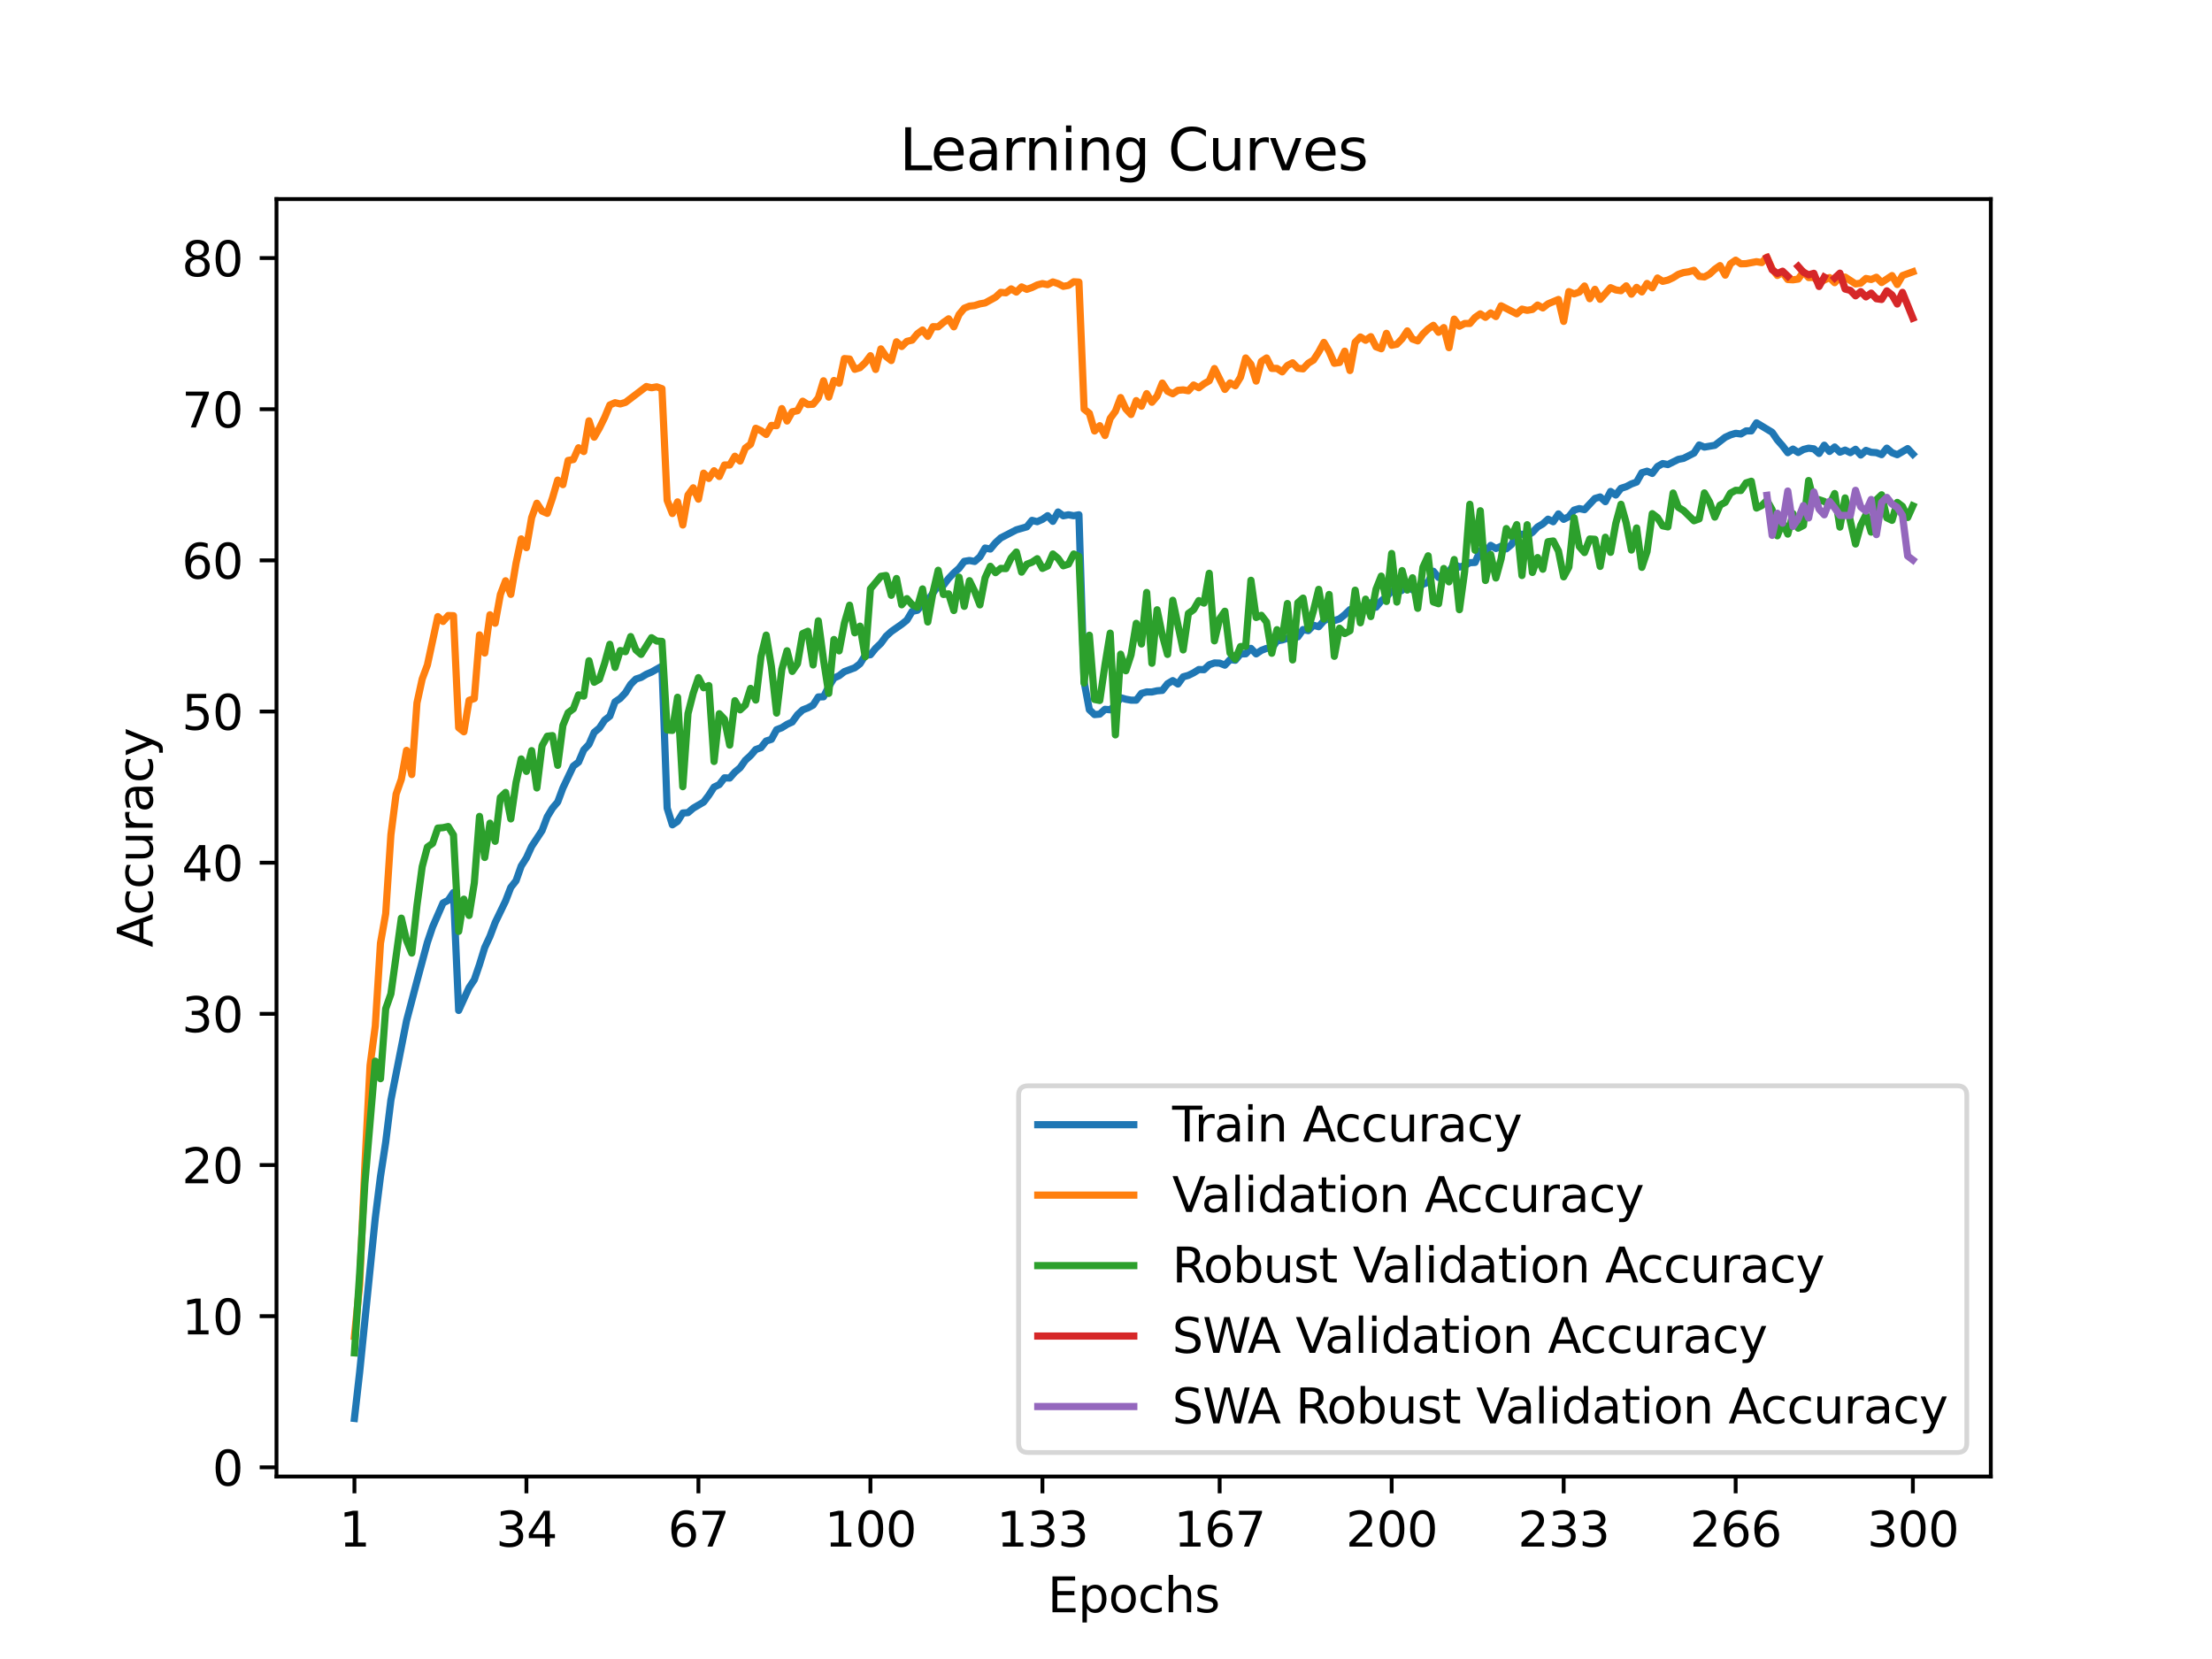 <?xml version="1.0" encoding="utf-8" standalone="no"?>
<!DOCTYPE svg PUBLIC "-//W3C//DTD SVG 1.1//EN"
  "http://www.w3.org/Graphics/SVG/1.1/DTD/svg11.dtd">
<svg xmlns:xlink="http://www.w3.org/1999/xlink" width="460.8pt" height="345.6pt" viewBox="0 0 460.8 345.6" xmlns="http://www.w3.org/2000/svg" version="1.1">
 <defs>
  <style type="text/css">*{stroke-linejoin: round; stroke-linecap: butt}</style>
 </defs>
 <g id="figure_1">
  <g id="patch_1">
   <path d="M 0 345.6 
L 460.8 345.6 
L 460.8 0 
L 0 0 
z
" style="fill: #ffffff"/>
  </g>
  <g id="axes_1">
   <g id="patch_2">
    <path d="M 57.6 307.584 
L 414.72 307.584 
L 414.72 41.472 
L 57.6 41.472 
z
" style="fill: #ffffff"/>
   </g>
   <g id="matplotlib.axis_1">
    <g id="xtick_1">
     <g id="line2d_1">
      <defs>
       <path id="m460f859ba7" d="M 0 0 
L 0 3.5 
" style="stroke: #000000; stroke-width: 0.8"/>
      </defs>
      <g>
       <use xlink:href="#m460f859ba7" x="73.833" y="307.584" style="stroke: #000000; stroke-width: 0.8"/>
      </g>
     </g>
     <g id="text_1">
      <!-- 1 -->
      <g transform="translate(70.651 322.182) scale(0.1 -0.1)">
       <defs>
        <path id="DejaVuSans-31" d="M 794 531 
L 1825 531 
L 1825 4091 
L 703 3866 
L 703 4441 
L 1819 4666 
L 2450 4666 
L 2450 531 
L 3481 531 
L 3481 0 
L 794 0 
L 794 531 
z
" transform="scale(0.016)"/>
       </defs>
       <use xlink:href="#DejaVuSans-31"/>
      </g>
     </g>
    </g>
    <g id="xtick_2">
     <g id="line2d_2">
      <g>
       <use xlink:href="#m460f859ba7" x="109.664" y="307.584" style="stroke: #000000; stroke-width: 0.8"/>
      </g>
     </g>
     <g id="text_2">
      <!-- 34 -->
      <g transform="translate(103.302 322.182) scale(0.1 -0.1)">
       <defs>
        <path id="DejaVuSans-33" d="M 2597 2516 
Q 3050 2419 3304 2112 
Q 3559 1806 3559 1356 
Q 3559 666 3084 287 
Q 2609 -91 1734 -91 
Q 1441 -91 1130 -33 
Q 819 25 488 141 
L 488 750 
Q 750 597 1062 519 
Q 1375 441 1716 441 
Q 2309 441 2620 675 
Q 2931 909 2931 1356 
Q 2931 1769 2642 2001 
Q 2353 2234 1838 2234 
L 1294 2234 
L 1294 2753 
L 1863 2753 
Q 2328 2753 2575 2939 
Q 2822 3125 2822 3475 
Q 2822 3834 2567 4026 
Q 2313 4219 1838 4219 
Q 1578 4219 1281 4162 
Q 984 4106 628 3988 
L 628 4550 
Q 988 4650 1302 4700 
Q 1616 4750 1894 4750 
Q 2613 4750 3031 4423 
Q 3450 4097 3450 3541 
Q 3450 3153 3228 2886 
Q 3006 2619 2597 2516 
z
" transform="scale(0.016)"/>
        <path id="DejaVuSans-34" d="M 2419 4116 
L 825 1625 
L 2419 1625 
L 2419 4116 
z
M 2253 4666 
L 3047 4666 
L 3047 1625 
L 3713 1625 
L 3713 1100 
L 3047 1100 
L 3047 0 
L 2419 0 
L 2419 1100 
L 313 1100 
L 313 1709 
L 2253 4666 
z
" transform="scale(0.016)"/>
       </defs>
       <use xlink:href="#DejaVuSans-33"/>
       <use xlink:href="#DejaVuSans-34" x="63.623"/>
      </g>
     </g>
    </g>
    <g id="xtick_3">
     <g id="line2d_3">
      <g>
       <use xlink:href="#m460f859ba7" x="145.496" y="307.584" style="stroke: #000000; stroke-width: 0.8"/>
      </g>
     </g>
     <g id="text_3">
      <!-- 67 -->
      <g transform="translate(139.133 322.182) scale(0.1 -0.1)">
       <defs>
        <path id="DejaVuSans-36" d="M 2113 2584 
Q 1688 2584 1439 2293 
Q 1191 2003 1191 1497 
Q 1191 994 1439 701 
Q 1688 409 2113 409 
Q 2538 409 2786 701 
Q 3034 994 3034 1497 
Q 3034 2003 2786 2293 
Q 2538 2584 2113 2584 
z
M 3366 4563 
L 3366 3988 
Q 3128 4100 2886 4159 
Q 2644 4219 2406 4219 
Q 1781 4219 1451 3797 
Q 1122 3375 1075 2522 
Q 1259 2794 1537 2939 
Q 1816 3084 2150 3084 
Q 2853 3084 3261 2657 
Q 3669 2231 3669 1497 
Q 3669 778 3244 343 
Q 2819 -91 2113 -91 
Q 1303 -91 875 529 
Q 447 1150 447 2328 
Q 447 3434 972 4092 
Q 1497 4750 2381 4750 
Q 2619 4750 2861 4703 
Q 3103 4656 3366 4563 
z
" transform="scale(0.016)"/>
        <path id="DejaVuSans-37" d="M 525 4666 
L 3525 4666 
L 3525 4397 
L 1831 0 
L 1172 0 
L 2766 4134 
L 525 4134 
L 525 4666 
z
" transform="scale(0.016)"/>
       </defs>
       <use xlink:href="#DejaVuSans-36"/>
       <use xlink:href="#DejaVuSans-37" x="63.623"/>
      </g>
     </g>
    </g>
    <g id="xtick_4">
     <g id="line2d_4">
      <g>
       <use xlink:href="#m460f859ba7" x="181.327" y="307.584" style="stroke: #000000; stroke-width: 0.8"/>
      </g>
     </g>
     <g id="text_4">
      <!-- 100 -->
      <g transform="translate(171.783 322.182) scale(0.1 -0.1)">
       <defs>
        <path id="DejaVuSans-30" d="M 2034 4250 
Q 1547 4250 1301 3770 
Q 1056 3291 1056 2328 
Q 1056 1369 1301 889 
Q 1547 409 2034 409 
Q 2525 409 2770 889 
Q 3016 1369 3016 2328 
Q 3016 3291 2770 3770 
Q 2525 4250 2034 4250 
z
M 2034 4750 
Q 2819 4750 3233 4129 
Q 3647 3509 3647 2328 
Q 3647 1150 3233 529 
Q 2819 -91 2034 -91 
Q 1250 -91 836 529 
Q 422 1150 422 2328 
Q 422 3509 836 4129 
Q 1250 4750 2034 4750 
z
" transform="scale(0.016)"/>
       </defs>
       <use xlink:href="#DejaVuSans-31"/>
       <use xlink:href="#DejaVuSans-30" x="63.623"/>
       <use xlink:href="#DejaVuSans-30" x="127.246"/>
      </g>
     </g>
    </g>
    <g id="xtick_5">
     <g id="line2d_5">
      <g>
       <use xlink:href="#m460f859ba7" x="217.158" y="307.584" style="stroke: #000000; stroke-width: 0.8"/>
      </g>
     </g>
     <g id="text_5">
      <!-- 133 -->
      <g transform="translate(207.615 322.182) scale(0.1 -0.1)">
       <use xlink:href="#DejaVuSans-31"/>
       <use xlink:href="#DejaVuSans-33" x="63.623"/>
       <use xlink:href="#DejaVuSans-33" x="127.246"/>
      </g>
     </g>
    </g>
    <g id="xtick_6">
     <g id="line2d_6">
      <g>
       <use xlink:href="#m460f859ba7" x="254.076" y="307.584" style="stroke: #000000; stroke-width: 0.8"/>
      </g>
     </g>
     <g id="text_6">
      <!-- 167 -->
      <g transform="translate(244.532 322.182) scale(0.1 -0.1)">
       <use xlink:href="#DejaVuSans-31"/>
       <use xlink:href="#DejaVuSans-36" x="63.623"/>
       <use xlink:href="#DejaVuSans-37" x="127.246"/>
      </g>
     </g>
    </g>
    <g id="xtick_7">
     <g id="line2d_7">
      <g>
       <use xlink:href="#m460f859ba7" x="289.907" y="307.584" style="stroke: #000000; stroke-width: 0.8"/>
      </g>
     </g>
     <g id="text_7">
      <!-- 200 -->
      <g transform="translate(280.363 322.182) scale(0.1 -0.1)">
       <defs>
        <path id="DejaVuSans-32" d="M 1228 531 
L 3431 531 
L 3431 0 
L 469 0 
L 469 531 
Q 828 903 1448 1529 
Q 2069 2156 2228 2338 
Q 2531 2678 2651 2914 
Q 2772 3150 2772 3378 
Q 2772 3750 2511 3984 
Q 2250 4219 1831 4219 
Q 1534 4219 1204 4116 
Q 875 4013 500 3803 
L 500 4441 
Q 881 4594 1212 4672 
Q 1544 4750 1819 4750 
Q 2544 4750 2975 4387 
Q 3406 4025 3406 3419 
Q 3406 3131 3298 2873 
Q 3191 2616 2906 2266 
Q 2828 2175 2409 1742 
Q 1991 1309 1228 531 
z
" transform="scale(0.016)"/>
       </defs>
       <use xlink:href="#DejaVuSans-32"/>
       <use xlink:href="#DejaVuSans-30" x="63.623"/>
       <use xlink:href="#DejaVuSans-30" x="127.246"/>
      </g>
     </g>
    </g>
    <g id="xtick_8">
     <g id="line2d_8">
      <g>
       <use xlink:href="#m460f859ba7" x="325.739" y="307.584" style="stroke: #000000; stroke-width: 0.8"/>
      </g>
     </g>
     <g id="text_8">
      <!-- 233 -->
      <g transform="translate(316.195 322.182) scale(0.1 -0.1)">
       <use xlink:href="#DejaVuSans-32"/>
       <use xlink:href="#DejaVuSans-33" x="63.623"/>
       <use xlink:href="#DejaVuSans-33" x="127.246"/>
      </g>
     </g>
    </g>
    <g id="xtick_9">
     <g id="line2d_9">
      <g>
       <use xlink:href="#m460f859ba7" x="361.57" y="307.584" style="stroke: #000000; stroke-width: 0.8"/>
      </g>
     </g>
     <g id="text_9">
      <!-- 266 -->
      <g transform="translate(352.026 322.182) scale(0.1 -0.1)">
       <use xlink:href="#DejaVuSans-32"/>
       <use xlink:href="#DejaVuSans-36" x="63.623"/>
       <use xlink:href="#DejaVuSans-36" x="127.246"/>
      </g>
     </g>
    </g>
    <g id="xtick_10">
     <g id="line2d_10">
      <g>
       <use xlink:href="#m460f859ba7" x="398.487" y="307.584" style="stroke: #000000; stroke-width: 0.8"/>
      </g>
     </g>
     <g id="text_10">
      <!-- 300 -->
      <g transform="translate(388.944 322.182) scale(0.1 -0.1)">
       <use xlink:href="#DejaVuSans-33"/>
       <use xlink:href="#DejaVuSans-30" x="63.623"/>
       <use xlink:href="#DejaVuSans-30" x="127.246"/>
      </g>
     </g>
    </g>
    <g id="text_11">
     <!-- Epochs -->
     <g transform="translate(218.244 335.861) scale(0.1 -0.1)">
      <defs>
       <path id="DejaVuSans-45" d="M 628 4666 
L 3578 4666 
L 3578 4134 
L 1259 4134 
L 1259 2753 
L 3481 2753 
L 3481 2222 
L 1259 2222 
L 1259 531 
L 3634 531 
L 3634 0 
L 628 0 
L 628 4666 
z
" transform="scale(0.016)"/>
       <path id="DejaVuSans-70" d="M 1159 525 
L 1159 -1331 
L 581 -1331 
L 581 3500 
L 1159 3500 
L 1159 2969 
Q 1341 3281 1617 3432 
Q 1894 3584 2278 3584 
Q 2916 3584 3314 3078 
Q 3713 2572 3713 1747 
Q 3713 922 3314 415 
Q 2916 -91 2278 -91 
Q 1894 -91 1617 61 
Q 1341 213 1159 525 
z
M 3116 1747 
Q 3116 2381 2855 2742 
Q 2594 3103 2138 3103 
Q 1681 3103 1420 2742 
Q 1159 2381 1159 1747 
Q 1159 1113 1420 752 
Q 1681 391 2138 391 
Q 2594 391 2855 752 
Q 3116 1113 3116 1747 
z
" transform="scale(0.016)"/>
       <path id="DejaVuSans-6f" d="M 1959 3097 
Q 1497 3097 1228 2736 
Q 959 2375 959 1747 
Q 959 1119 1226 758 
Q 1494 397 1959 397 
Q 2419 397 2687 759 
Q 2956 1122 2956 1747 
Q 2956 2369 2687 2733 
Q 2419 3097 1959 3097 
z
M 1959 3584 
Q 2709 3584 3137 3096 
Q 3566 2609 3566 1747 
Q 3566 888 3137 398 
Q 2709 -91 1959 -91 
Q 1206 -91 779 398 
Q 353 888 353 1747 
Q 353 2609 779 3096 
Q 1206 3584 1959 3584 
z
" transform="scale(0.016)"/>
       <path id="DejaVuSans-63" d="M 3122 3366 
L 3122 2828 
Q 2878 2963 2633 3030 
Q 2388 3097 2138 3097 
Q 1578 3097 1268 2742 
Q 959 2388 959 1747 
Q 959 1106 1268 751 
Q 1578 397 2138 397 
Q 2388 397 2633 464 
Q 2878 531 3122 666 
L 3122 134 
Q 2881 22 2623 -34 
Q 2366 -91 2075 -91 
Q 1284 -91 818 406 
Q 353 903 353 1747 
Q 353 2603 823 3093 
Q 1294 3584 2113 3584 
Q 2378 3584 2631 3529 
Q 2884 3475 3122 3366 
z
" transform="scale(0.016)"/>
       <path id="DejaVuSans-68" d="M 3513 2113 
L 3513 0 
L 2938 0 
L 2938 2094 
Q 2938 2591 2744 2837 
Q 2550 3084 2163 3084 
Q 1697 3084 1428 2787 
Q 1159 2491 1159 1978 
L 1159 0 
L 581 0 
L 581 4863 
L 1159 4863 
L 1159 2956 
Q 1366 3272 1645 3428 
Q 1925 3584 2291 3584 
Q 2894 3584 3203 3211 
Q 3513 2838 3513 2113 
z
" transform="scale(0.016)"/>
       <path id="DejaVuSans-73" d="M 2834 3397 
L 2834 2853 
Q 2591 2978 2328 3040 
Q 2066 3103 1784 3103 
Q 1356 3103 1142 2972 
Q 928 2841 928 2578 
Q 928 2378 1081 2264 
Q 1234 2150 1697 2047 
L 1894 2003 
Q 2506 1872 2764 1633 
Q 3022 1394 3022 966 
Q 3022 478 2636 193 
Q 2250 -91 1575 -91 
Q 1294 -91 989 -36 
Q 684 19 347 128 
L 347 722 
Q 666 556 975 473 
Q 1284 391 1588 391 
Q 1994 391 2212 530 
Q 2431 669 2431 922 
Q 2431 1156 2273 1281 
Q 2116 1406 1581 1522 
L 1381 1569 
Q 847 1681 609 1914 
Q 372 2147 372 2553 
Q 372 3047 722 3315 
Q 1072 3584 1716 3584 
Q 2034 3584 2315 3537 
Q 2597 3491 2834 3397 
z
" transform="scale(0.016)"/>
      </defs>
      <use xlink:href="#DejaVuSans-45"/>
      <use xlink:href="#DejaVuSans-70" x="63.184"/>
      <use xlink:href="#DejaVuSans-6f" x="126.66"/>
      <use xlink:href="#DejaVuSans-63" x="187.842"/>
      <use xlink:href="#DejaVuSans-68" x="242.822"/>
      <use xlink:href="#DejaVuSans-73" x="306.201"/>
     </g>
    </g>
   </g>
   <g id="matplotlib.axis_2">
    <g id="ytick_1">
     <g id="line2d_11">
      <defs>
       <path id="m7b189306e0" d="M 0 0 
L -3.5 0 
" style="stroke: #000000; stroke-width: 0.8"/>
      </defs>
      <g>
       <use xlink:href="#m7b189306e0" x="57.6" y="305.672" style="stroke: #000000; stroke-width: 0.8"/>
      </g>
     </g>
     <g id="text_12">
      <!-- 0 -->
      <g transform="translate(44.237 309.471) scale(0.1 -0.1)">
       <use xlink:href="#DejaVuSans-30"/>
      </g>
     </g>
    </g>
    <g id="ytick_2">
     <g id="line2d_12">
      <g>
       <use xlink:href="#m7b189306e0" x="57.6" y="274.182" style="stroke: #000000; stroke-width: 0.8"/>
      </g>
     </g>
     <g id="text_13">
      <!-- 10 -->
      <g transform="translate(37.875 277.982) scale(0.1 -0.1)">
       <use xlink:href="#DejaVuSans-31"/>
       <use xlink:href="#DejaVuSans-30" x="63.623"/>
      </g>
     </g>
    </g>
    <g id="ytick_3">
     <g id="line2d_13">
      <g>
       <use xlink:href="#m7b189306e0" x="57.6" y="242.693" style="stroke: #000000; stroke-width: 0.8"/>
      </g>
     </g>
     <g id="text_14">
      <!-- 20 -->
      <g transform="translate(37.875 246.492) scale(0.1 -0.1)">
       <use xlink:href="#DejaVuSans-32"/>
       <use xlink:href="#DejaVuSans-30" x="63.623"/>
      </g>
     </g>
    </g>
    <g id="ytick_4">
     <g id="line2d_14">
      <g>
       <use xlink:href="#m7b189306e0" x="57.6" y="211.204" style="stroke: #000000; stroke-width: 0.8"/>
      </g>
     </g>
     <g id="text_15">
      <!-- 30 -->
      <g transform="translate(37.875 215.003) scale(0.1 -0.1)">
       <use xlink:href="#DejaVuSans-33"/>
       <use xlink:href="#DejaVuSans-30" x="63.623"/>
      </g>
     </g>
    </g>
    <g id="ytick_5">
     <g id="line2d_15">
      <g>
       <use xlink:href="#m7b189306e0" x="57.6" y="179.714" style="stroke: #000000; stroke-width: 0.8"/>
      </g>
     </g>
     <g id="text_16">
      <!-- 40 -->
      <g transform="translate(37.875 183.514) scale(0.1 -0.1)">
       <use xlink:href="#DejaVuSans-34"/>
       <use xlink:href="#DejaVuSans-30" x="63.623"/>
      </g>
     </g>
    </g>
    <g id="ytick_6">
     <g id="line2d_16">
      <g>
       <use xlink:href="#m7b189306e0" x="57.6" y="148.225" style="stroke: #000000; stroke-width: 0.8"/>
      </g>
     </g>
     <g id="text_17">
      <!-- 50 -->
      <g transform="translate(37.875 152.024) scale(0.1 -0.1)">
       <defs>
        <path id="DejaVuSans-35" d="M 691 4666 
L 3169 4666 
L 3169 4134 
L 1269 4134 
L 1269 2991 
Q 1406 3038 1543 3061 
Q 1681 3084 1819 3084 
Q 2600 3084 3056 2656 
Q 3513 2228 3513 1497 
Q 3513 744 3044 326 
Q 2575 -91 1722 -91 
Q 1428 -91 1123 -41 
Q 819 9 494 109 
L 494 744 
Q 775 591 1075 516 
Q 1375 441 1709 441 
Q 2250 441 2565 725 
Q 2881 1009 2881 1497 
Q 2881 1984 2565 2268 
Q 2250 2553 1709 2553 
Q 1456 2553 1204 2497 
Q 953 2441 691 2322 
L 691 4666 
z
" transform="scale(0.016)"/>
       </defs>
       <use xlink:href="#DejaVuSans-35"/>
       <use xlink:href="#DejaVuSans-30" x="63.623"/>
      </g>
     </g>
    </g>
    <g id="ytick_7">
     <g id="line2d_17">
      <g>
       <use xlink:href="#m7b189306e0" x="57.6" y="116.736" style="stroke: #000000; stroke-width: 0.8"/>
      </g>
     </g>
     <g id="text_18">
      <!-- 60 -->
      <g transform="translate(37.875 120.535) scale(0.1 -0.1)">
       <use xlink:href="#DejaVuSans-36"/>
       <use xlink:href="#DejaVuSans-30" x="63.623"/>
      </g>
     </g>
    </g>
    <g id="ytick_8">
     <g id="line2d_18">
      <g>
       <use xlink:href="#m7b189306e0" x="57.6" y="85.246" style="stroke: #000000; stroke-width: 0.8"/>
      </g>
     </g>
     <g id="text_19">
      <!-- 70 -->
      <g transform="translate(37.875 89.045) scale(0.1 -0.1)">
       <use xlink:href="#DejaVuSans-37"/>
       <use xlink:href="#DejaVuSans-30" x="63.623"/>
      </g>
     </g>
    </g>
    <g id="ytick_9">
     <g id="line2d_19">
      <g>
       <use xlink:href="#m7b189306e0" x="57.6" y="53.757" style="stroke: #000000; stroke-width: 0.8"/>
      </g>
     </g>
     <g id="text_20">
      <!-- 80 -->
      <g transform="translate(37.875 57.556) scale(0.1 -0.1)">
       <defs>
        <path id="DejaVuSans-38" d="M 2034 2216 
Q 1584 2216 1326 1975 
Q 1069 1734 1069 1313 
Q 1069 891 1326 650 
Q 1584 409 2034 409 
Q 2484 409 2743 651 
Q 3003 894 3003 1313 
Q 3003 1734 2745 1975 
Q 2488 2216 2034 2216 
z
M 1403 2484 
Q 997 2584 770 2862 
Q 544 3141 544 3541 
Q 544 4100 942 4425 
Q 1341 4750 2034 4750 
Q 2731 4750 3128 4425 
Q 3525 4100 3525 3541 
Q 3525 3141 3298 2862 
Q 3072 2584 2669 2484 
Q 3125 2378 3379 2068 
Q 3634 1759 3634 1313 
Q 3634 634 3220 271 
Q 2806 -91 2034 -91 
Q 1263 -91 848 271 
Q 434 634 434 1313 
Q 434 1759 690 2068 
Q 947 2378 1403 2484 
z
M 1172 3481 
Q 1172 3119 1398 2916 
Q 1625 2713 2034 2713 
Q 2441 2713 2670 2916 
Q 2900 3119 2900 3481 
Q 2900 3844 2670 4047 
Q 2441 4250 2034 4250 
Q 1625 4250 1398 4047 
Q 1172 3844 1172 3481 
z
" transform="scale(0.016)"/>
       </defs>
       <use xlink:href="#DejaVuSans-38"/>
       <use xlink:href="#DejaVuSans-30" x="63.623"/>
      </g>
     </g>
    </g>
    <g id="text_21">
     <!-- Accuracy -->
     <g transform="translate(31.795 197.356) rotate(-90) scale(0.1 -0.1)">
      <defs>
       <path id="DejaVuSans-41" d="M 2188 4044 
L 1331 1722 
L 3047 1722 
L 2188 4044 
z
M 1831 4666 
L 2547 4666 
L 4325 0 
L 3669 0 
L 3244 1197 
L 1141 1197 
L 716 0 
L 50 0 
L 1831 4666 
z
" transform="scale(0.016)"/>
       <path id="DejaVuSans-75" d="M 544 1381 
L 544 3500 
L 1119 3500 
L 1119 1403 
Q 1119 906 1312 657 
Q 1506 409 1894 409 
Q 2359 409 2629 706 
Q 2900 1003 2900 1516 
L 2900 3500 
L 3475 3500 
L 3475 0 
L 2900 0 
L 2900 538 
Q 2691 219 2414 64 
Q 2138 -91 1772 -91 
Q 1169 -91 856 284 
Q 544 659 544 1381 
z
M 1991 3584 
L 1991 3584 
z
" transform="scale(0.016)"/>
       <path id="DejaVuSans-72" d="M 2631 2963 
Q 2534 3019 2420 3045 
Q 2306 3072 2169 3072 
Q 1681 3072 1420 2755 
Q 1159 2438 1159 1844 
L 1159 0 
L 581 0 
L 581 3500 
L 1159 3500 
L 1159 2956 
Q 1341 3275 1631 3429 
Q 1922 3584 2338 3584 
Q 2397 3584 2469 3576 
Q 2541 3569 2628 3553 
L 2631 2963 
z
" transform="scale(0.016)"/>
       <path id="DejaVuSans-61" d="M 2194 1759 
Q 1497 1759 1228 1600 
Q 959 1441 959 1056 
Q 959 750 1161 570 
Q 1363 391 1709 391 
Q 2188 391 2477 730 
Q 2766 1069 2766 1631 
L 2766 1759 
L 2194 1759 
z
M 3341 1997 
L 3341 0 
L 2766 0 
L 2766 531 
Q 2569 213 2275 61 
Q 1981 -91 1556 -91 
Q 1019 -91 701 211 
Q 384 513 384 1019 
Q 384 1609 779 1909 
Q 1175 2209 1959 2209 
L 2766 2209 
L 2766 2266 
Q 2766 2663 2505 2880 
Q 2244 3097 1772 3097 
Q 1472 3097 1187 3025 
Q 903 2953 641 2809 
L 641 3341 
Q 956 3463 1253 3523 
Q 1550 3584 1831 3584 
Q 2591 3584 2966 3190 
Q 3341 2797 3341 1997 
z
" transform="scale(0.016)"/>
       <path id="DejaVuSans-79" d="M 2059 -325 
Q 1816 -950 1584 -1140 
Q 1353 -1331 966 -1331 
L 506 -1331 
L 506 -850 
L 844 -850 
Q 1081 -850 1212 -737 
Q 1344 -625 1503 -206 
L 1606 56 
L 191 3500 
L 800 3500 
L 1894 763 
L 2988 3500 
L 3597 3500 
L 2059 -325 
z
" transform="scale(0.016)"/>
      </defs>
      <use xlink:href="#DejaVuSans-41"/>
      <use xlink:href="#DejaVuSans-63" x="66.658"/>
      <use xlink:href="#DejaVuSans-63" x="121.639"/>
      <use xlink:href="#DejaVuSans-75" x="176.619"/>
      <use xlink:href="#DejaVuSans-72" x="239.998"/>
      <use xlink:href="#DejaVuSans-61" x="281.111"/>
      <use xlink:href="#DejaVuSans-63" x="342.391"/>
      <use xlink:href="#DejaVuSans-79" x="397.371"/>
     </g>
    </g>
   </g>
   <g id="line2d_20">
    <path d="M 73.833 295.488 
L 74.919 285.884 
L 78.176 253.746 
L 79.262 245.067 
L 80.348 237.944 
L 81.433 229.165 
L 84.691 212.633 
L 86.862 204.37 
L 89.034 196.309 
L 90.12 193.085 
L 92.291 188.109 
L 93.377 187.543 
L 94.463 185.93 
L 95.549 210.492 
L 97.72 205.731 
L 98.806 204.1 
L 99.892 200.919 
L 100.978 197.392 
L 102.064 195.062 
L 103.149 192.19 
L 105.321 187.687 
L 106.407 184.86 
L 107.493 183.487 
L 108.578 180.413 
L 109.664 178.707 
L 110.75 176.32 
L 112.922 173.02 
L 114.007 170.135 
L 115.093 168.347 
L 116.179 167.074 
L 117.265 164.152 
L 119.436 159.586 
L 120.522 158.768 
L 121.608 156.217 
L 122.694 155.064 
L 123.78 152.564 
L 124.865 151.664 
L 125.951 150.032 
L 127.037 149.182 
L 128.123 146.21 
L 129.209 145.479 
L 130.294 144.314 
L 131.38 142.557 
L 132.466 141.461 
L 133.552 141.121 
L 134.638 140.466 
L 135.723 140.006 
L 137.895 138.784 
L 138.981 168.347 
L 140.067 171.823 
L 141.152 171.105 
L 142.238 169.361 
L 143.324 169.285 
L 144.41 168.359 
L 146.581 167.087 
L 147.667 165.645 
L 148.753 163.97 
L 149.839 163.441 
L 150.925 162.036 
L 152.01 162.08 
L 153.096 160.84 
L 154.182 159.926 
L 155.268 158.383 
L 156.354 157.395 
L 157.439 156.141 
L 158.525 155.751 
L 159.611 154.365 
L 160.697 154.019 
L 161.783 152.016 
L 162.868 151.594 
L 163.954 150.902 
L 165.04 150.404 
L 166.126 148.899 
L 167.212 147.885 
L 168.297 147.469 
L 169.383 146.884 
L 170.469 145.183 
L 171.555 145.158 
L 172.641 143.048 
L 173.726 141.266 
L 174.812 140.756 
L 175.898 139.912 
L 178.07 139.106 
L 179.155 138.274 
L 180.241 136.524 
L 181.327 136.391 
L 182.413 135.056 
L 183.499 134.023 
L 184.584 132.55 
L 185.67 131.561 
L 187.842 130.049 
L 188.928 129.18 
L 190.013 127.36 
L 191.099 127.133 
L 192.185 125.88 
L 193.271 125.105 
L 195.442 121.975 
L 196.528 121.931 
L 197.614 120.502 
L 198.7 119.356 
L 199.786 118.392 
L 200.871 116.943 
L 201.957 116.761 
L 203.043 116.962 
L 204.129 116.011 
L 205.215 114.166 
L 206.3 114.374 
L 207.386 113.064 
L 208.472 112.063 
L 211.729 110.375 
L 213.901 109.751 
L 214.987 108.404 
L 216.073 108.674 
L 217.158 108.189 
L 218.244 107.427 
L 219.33 108.605 
L 220.416 106.659 
L 221.502 107.446 
L 222.587 107.238 
L 223.673 107.434 
L 224.759 107.238 
L 225.845 142.047 
L 226.931 147.847 
L 228.016 148.861 
L 229.102 148.76 
L 230.188 147.765 
L 231.274 147.86 
L 232.36 146.921 
L 233.445 145.341 
L 234.531 145.662 
L 235.617 145.857 
L 236.703 145.857 
L 237.789 144.446 
L 238.875 144.144 
L 239.96 144.15 
L 241.046 143.905 
L 242.132 143.823 
L 243.218 142.431 
L 244.304 141.789 
L 245.389 142.494 
L 246.475 140.995 
L 247.561 140.693 
L 248.647 140.157 
L 249.733 139.477 
L 250.818 139.509 
L 251.904 138.488 
L 252.99 138.104 
L 254.076 138.142 
L 255.162 138.564 
L 256.247 137.405 
L 257.333 137.544 
L 258.419 136.228 
L 259.505 136.202 
L 260.591 135.069 
L 261.676 136.215 
L 262.762 135.484 
L 263.848 135.069 
L 264.934 135.075 
L 266.02 133.513 
L 267.105 133.318 
L 268.191 132.972 
L 269.277 132.455 
L 270.363 132.669 
L 271.449 131.145 
L 272.534 131.372 
L 273.62 130.251 
L 274.706 130.553 
L 275.792 129.319 
L 276.878 128.746 
L 277.963 129.281 
L 279.049 128.928 
L 280.135 128.053 
L 281.221 126.995 
L 282.307 127.7 
L 283.392 126.793 
L 284.478 126.749 
L 285.564 125.565 
L 286.65 126.491 
L 287.736 125.181 
L 288.821 124.293 
L 289.907 123.159 
L 290.993 123.392 
L 292.079 122.971 
L 293.165 121.957 
L 294.25 122.876 
L 295.336 122.549 
L 296.422 121.705 
L 297.508 121.302 
L 298.594 119.003 
L 299.679 120.294 
L 300.765 120.067 
L 301.851 119.091 
L 302.937 117.523 
L 304.023 118.127 
L 305.108 117.831 
L 306.194 117.214 
L 307.28 117.17 
L 308.366 114.72 
L 309.452 115.023 
L 310.537 113.612 
L 311.623 114.261 
L 312.709 113.795 
L 313.795 114.33 
L 314.881 113.429 
L 315.966 111.395 
L 317.052 111.282 
L 318.138 111.597 
L 319.224 110.904 
L 320.31 109.77 
L 321.395 109.134 
L 322.481 108.158 
L 323.567 108.687 
L 324.653 107.056 
L 325.739 108.183 
L 326.824 107.623 
L 327.91 106.262 
L 328.996 105.947 
L 330.082 106.174 
L 332.253 103.838 
L 333.339 103.523 
L 334.425 104.505 
L 335.511 102.383 
L 336.597 103.12 
L 337.682 101.728 
L 338.768 101.381 
L 339.854 100.815 
L 340.94 100.418 
L 342.026 98.484 
L 343.111 98.157 
L 344.197 98.623 
L 345.283 97.181 
L 346.369 96.57 
L 347.455 96.778 
L 349.626 95.694 
L 350.712 95.487 
L 352.884 94.384 
L 353.969 92.697 
L 355.055 93.138 
L 357.227 92.766 
L 359.398 91.091 
L 360.484 90.593 
L 361.57 90.266 
L 362.656 90.404 
L 363.742 89.768 
L 364.827 89.768 
L 365.913 88.087 
L 369.171 90.058 
L 370.256 91.645 
L 371.342 92.879 
L 372.428 94.296 
L 373.514 93.553 
L 374.6 94.259 
L 375.685 93.635 
L 376.771 93.364 
L 377.857 93.503 
L 378.943 94.46 
L 380.029 92.747 
L 381.114 94.044 
L 382.2 93.119 
L 383.286 94.196 
L 384.372 93.767 
L 385.458 94.296 
L 386.543 93.597 
L 387.629 94.788 
L 388.715 93.824 
L 389.801 94.221 
L 390.887 94.296 
L 391.972 94.712 
L 393.058 93.358 
L 394.144 94.303 
L 395.23 94.725 
L 397.401 93.452 
L 398.487 94.605 
L 398.487 94.605 
" clip-path="url(#p66a66be450)" style="fill: none; stroke: #1f77b4; stroke-width: 1.5; stroke-linecap: square"/>
   </g>
   <g id="line2d_21">
    <path d="M 73.833 278.402 
L 74.919 267.696 
L 76.004 242.913 
L 77.09 221.941 
L 78.176 213.754 
L 79.262 196.467 
L 80.348 190.326 
L 81.433 173.889 
L 82.519 165.418 
L 83.605 162.332 
L 84.691 156.318 
L 85.777 161.356 
L 86.862 146.43 
L 87.948 141.455 
L 89.034 138.526 
L 91.206 128.45 
L 92.291 129.457 
L 93.377 128.229 
L 94.463 128.261 
L 95.549 151.594 
L 96.635 152.445 
L 97.72 145.895 
L 98.806 145.517 
L 99.892 132.26 
L 100.978 136.039 
L 102.064 128.072 
L 103.149 129.835 
L 104.235 123.852 
L 105.321 120.987 
L 106.407 123.821 
L 107.493 117.365 
L 108.578 112.264 
L 109.664 114.091 
L 110.75 107.824 
L 111.836 104.833 
L 112.922 106.47 
L 114.007 106.942 
L 115.093 103.731 
L 116.179 100.015 
L 117.265 100.959 
L 118.351 95.921 
L 119.436 95.732 
L 120.522 93.276 
L 121.608 94.063 
L 122.694 87.671 
L 123.78 91.072 
L 124.865 89.182 
L 125.951 86.978 
L 127.037 84.365 
L 128.123 83.892 
L 129.209 84.144 
L 130.294 83.829 
L 134.638 80.523 
L 135.723 80.775 
L 136.809 80.586 
L 137.895 80.964 
L 138.981 104.234 
L 140.067 106.974 
L 141.152 104.549 
L 142.238 109.367 
L 143.324 103.132 
L 144.41 101.621 
L 145.496 103.982 
L 146.581 98.566 
L 147.667 99.668 
L 148.753 98.062 
L 149.839 99.259 
L 150.925 96.866 
L 152.01 96.866 
L 153.096 95.039 
L 154.182 96.047 
L 155.268 93.339 
L 156.354 92.552 
L 157.439 89.214 
L 158.525 89.718 
L 159.611 90.505 
L 160.697 88.616 
L 161.783 88.679 
L 162.868 85.12 
L 163.954 87.702 
L 165.04 85.782 
L 166.126 85.561 
L 167.212 83.577 
L 168.297 84.27 
L 169.383 84.207 
L 170.469 82.885 
L 171.555 79.326 
L 172.641 82.727 
L 173.726 79.263 
L 174.812 79.83 
L 175.898 74.697 
L 176.984 74.792 
L 178.07 76.933 
L 179.155 76.587 
L 180.241 75.548 
L 181.327 74.099 
L 182.413 76.965 
L 183.499 72.682 
L 184.584 74.256 
L 185.67 75.107 
L 186.756 71.202 
L 187.842 72.178 
L 188.928 71.108 
L 190.013 70.856 
L 191.099 69.533 
L 192.185 68.746 
L 193.271 70.068 
L 194.357 68.053 
L 195.442 68.085 
L 196.528 67.171 
L 197.614 66.416 
L 198.7 68.085 
L 199.786 65.534 
L 200.871 64.211 
L 201.957 63.771 
L 203.043 63.645 
L 204.129 63.298 
L 205.215 63.109 
L 207.386 61.913 
L 208.472 60.905 
L 209.558 60.999 
L 210.644 60.181 
L 211.729 60.842 
L 212.815 59.771 
L 213.901 60.275 
L 214.987 59.897 
L 216.073 59.362 
L 217.158 59.079 
L 218.244 59.299 
L 219.33 58.732 
L 220.416 59.079 
L 221.502 59.645 
L 222.587 59.457 
L 223.673 58.701 
L 224.759 58.764 
L 225.845 85.246 
L 226.931 86.096 
L 228.016 89.781 
L 229.102 88.679 
L 230.188 90.725 
L 231.274 87.167 
L 232.36 85.687 
L 233.445 82.822 
L 234.531 85.183 
L 235.617 86.348 
L 236.703 83.451 
L 237.789 84.616 
L 238.875 82.003 
L 239.96 83.798 
L 241.046 82.507 
L 242.132 79.799 
L 243.218 81.499 
L 244.304 82.034 
L 245.389 81.31 
L 246.475 81.216 
L 247.561 81.405 
L 248.647 80.208 
L 249.733 80.775 
L 250.818 79.956 
L 251.904 79.326 
L 252.99 76.776 
L 255.162 81.121 
L 256.247 79.767 
L 257.333 80.365 
L 258.419 78.571 
L 259.505 74.571 
L 260.591 75.894 
L 261.676 79.389 
L 262.762 75.296 
L 263.848 74.571 
L 264.934 76.744 
L 266.02 76.744 
L 267.105 77.468 
L 268.191 76.146 
L 269.277 75.579 
L 270.363 76.713 
L 271.449 76.839 
L 272.534 75.674 
L 273.62 75.012 
L 274.706 73.343 
L 275.792 71.328 
L 276.878 73.186 
L 277.963 75.674 
L 279.049 75.516 
L 280.135 73.154 
L 281.221 77.185 
L 282.307 71.296 
L 283.392 70.194 
L 284.478 70.887 
L 285.564 70.131 
L 286.65 72.241 
L 287.736 72.651 
L 288.821 69.439 
L 289.907 71.926 
L 290.993 71.706 
L 292.079 70.572 
L 293.165 68.935 
L 294.25 70.635 
L 295.336 71.013 
L 296.422 69.565 
L 297.508 68.525 
L 298.594 67.77 
L 299.679 69.218 
L 300.765 68.242 
L 301.851 72.43 
L 302.937 66.479 
L 304.023 67.959 
L 305.108 67.392 
L 306.194 67.392 
L 307.28 66.132 
L 308.366 65.377 
L 309.452 66.101 
L 310.537 65.188 
L 311.623 65.943 
L 312.709 63.708 
L 315.966 65.377 
L 317.052 64.4 
L 318.138 64.652 
L 319.224 64.463 
L 320.31 63.55 
L 321.395 64.148 
L 322.481 63.298 
L 324.653 62.385 
L 325.739 66.951 
L 326.824 60.748 
L 327.91 61.22 
L 328.996 60.842 
L 330.082 59.582 
L 331.168 62.228 
L 332.253 60.275 
L 333.339 62.354 
L 335.511 59.929 
L 336.597 60.401 
L 337.682 60.559 
L 338.768 59.551 
L 339.854 61.283 
L 340.94 59.866 
L 342.026 60.811 
L 343.111 59.047 
L 344.197 59.96 
L 345.283 57.914 
L 346.369 58.606 
L 347.455 58.354 
L 348.54 57.851 
L 349.626 57.158 
L 350.712 56.78 
L 351.798 56.622 
L 352.884 56.308 
L 353.969 57.567 
L 355.055 57.693 
L 356.141 57.095 
L 357.227 56.087 
L 358.313 55.331 
L 359.398 57.315 
L 360.484 54.954 
L 361.57 54.198 
L 362.656 54.954 
L 363.742 54.922 
L 365.913 54.513 
L 366.999 54.702 
L 368.085 53.568 
L 369.171 56.024 
L 370.256 57.378 
L 371.342 56.78 
L 372.428 58.228 
L 373.514 58.291 
L 374.6 58.134 
L 375.685 56.622 
L 376.771 57.819 
L 377.857 57.788 
L 378.943 58.858 
L 381.114 57.819 
L 382.2 58.89 
L 383.286 57.756 
L 384.372 57.725 
L 386.543 59.142 
L 387.629 58.984 
L 388.715 58.008 
L 389.801 58.228 
L 390.887 57.756 
L 391.972 58.858 
L 394.144 57.41 
L 395.23 59.268 
L 396.316 57.41 
L 398.487 56.622 
L 398.487 56.622 
" clip-path="url(#p66a66be450)" style="fill: none; stroke: #ff7f0e; stroke-width: 1.5; stroke-linecap: square"/>
   </g>
   <g id="line2d_22">
    <path d="M 73.833 281.827 
L 74.919 265.387 
L 76.004 246.602 
L 78.176 221.063 
L 79.262 224.711 
L 80.348 210.14 
L 81.433 207.034 
L 83.605 191.268 
L 84.691 195.915 
L 85.777 198.543 
L 86.862 188.618 
L 87.948 180.561 
L 89.034 176.457 
L 90.12 175.697 
L 91.206 172.504 
L 92.291 172.417 
L 93.377 172.179 
L 94.463 173.938 
L 95.549 194.026 
L 96.635 187.315 
L 97.72 190.703 
L 98.806 183.949 
L 99.892 170.072 
L 100.978 178.628 
L 102.064 171.484 
L 103.149 175.262 
L 104.235 166.12 
L 105.321 165.077 
L 106.407 170.593 
L 107.493 163.058 
L 108.578 158.106 
L 109.664 160.69 
L 110.75 156.369 
L 111.836 164.143 
L 112.922 155.348 
L 114.007 153.372 
L 115.093 153.242 
L 116.179 159.431 
L 117.265 151.113 
L 118.351 148.464 
L 119.436 147.66 
L 120.522 144.75 
L 121.608 145.011 
L 122.694 137.649 
L 123.78 142.123 
L 124.865 141.493 
L 125.951 138.192 
L 127.037 134.218 
L 128.123 139.039 
L 129.209 135.521 
L 130.294 135.76 
L 131.38 132.611 
L 132.466 135.39 
L 133.552 136.324 
L 135.723 132.849 
L 136.809 133.544 
L 137.895 133.61 
L 138.981 152.069 
L 140.067 152.156 
L 141.152 145.25 
L 142.238 163.883 
L 143.324 148.638 
L 144.41 144.403 
L 145.496 141.167 
L 146.581 143.274 
L 147.667 142.817 
L 148.753 158.627 
L 149.839 148.681 
L 150.925 149.832 
L 152.01 155.218 
L 153.096 145.966 
L 154.182 147.877 
L 155.268 146.879 
L 156.354 143.404 
L 157.439 145.836 
L 158.525 136.758 
L 159.611 132.307 
L 160.697 138.843 
L 161.783 148.551 
L 162.868 139.451 
L 163.954 135.564 
L 165.04 139.864 
L 166.126 138.279 
L 167.212 131.981 
L 168.297 131.503 
L 169.383 138.518 
L 170.469 129.331 
L 171.555 137.453 
L 172.641 144.446 
L 173.726 133.219 
L 174.812 135.586 
L 175.898 129.831 
L 176.984 126.074 
L 178.07 131.829 
L 179.155 130.439 
L 180.241 136.824 
L 181.327 122.664 
L 183.499 120.058 
L 184.584 119.885 
L 185.67 124.011 
L 186.756 120.514 
L 187.842 125.987 
L 188.928 124.706 
L 190.013 125.965 
L 191.099 126.508 
L 192.185 122.686 
L 193.271 129.57 
L 194.357 123.446 
L 195.442 118.799 
L 196.528 123.837 
L 197.614 123.707 
L 198.7 127.181 
L 199.786 120.232 
L 200.871 126.313 
L 201.957 120.97 
L 203.043 123.186 
L 204.129 126.009 
L 205.215 120.362 
L 206.3 117.973 
L 207.386 119.298 
L 208.472 118.408 
L 209.558 118.451 
L 210.644 116.236 
L 211.729 114.998 
L 212.815 119.19 
L 213.901 117.539 
L 214.987 117.127 
L 216.073 116.388 
L 217.158 118.408 
L 218.244 117.908 
L 219.33 115.411 
L 220.416 116.323 
L 221.502 117.865 
L 222.587 117.517 
L 223.673 115.411 
L 224.759 115.91 
L 225.845 142.296 
L 226.931 132.328 
L 228.016 145.706 
L 229.102 145.923 
L 230.188 138.518 
L 231.274 131.894 
L 232.36 153.09 
L 233.445 136.281 
L 234.531 139.734 
L 235.617 136.411 
L 236.703 129.853 
L 237.789 134.152 
L 238.875 123.424 
L 239.96 138.17 
L 241.046 127.029 
L 242.132 132.307 
L 243.218 136.324 
L 244.304 125.053 
L 246.475 135.39 
L 247.561 127.789 
L 248.647 127.008 
L 249.733 125.118 
L 250.818 125.639 
L 251.904 119.428 
L 252.99 133.501 
L 254.076 128.897 
L 255.162 127.333 
L 256.247 136.042 
L 257.333 137.323 
L 258.419 134.695 
L 259.505 134.63 
L 260.591 120.884 
L 261.676 128.636 
L 262.762 128.18 
L 263.848 129.592 
L 264.934 136.085 
L 266.02 131.177 
L 267.105 133.001 
L 268.191 125.726 
L 269.277 137.475 
L 270.363 125.553 
L 271.449 124.597 
L 272.534 131.004 
L 273.62 127.203 
L 274.706 122.773 
L 275.792 128.962 
L 276.878 123.837 
L 277.963 136.715 
L 279.049 130.873 
L 280.135 131.981 
L 281.221 131.394 
L 282.307 122.947 
L 283.392 129.744 
L 284.478 124.814 
L 285.564 128.441 
L 286.65 122.751 
L 287.736 120.015 
L 288.821 125.292 
L 289.907 115.302 
L 290.993 125.422 
L 292.079 118.864 
L 293.165 122.925 
L 294.25 120.362 
L 295.336 126.725 
L 296.422 118.169 
L 297.508 115.78 
L 298.594 125.401 
L 299.679 125.77 
L 300.765 118.43 
L 301.851 121.209 
L 302.937 116.562 
L 304.023 127.008 
L 305.108 119.103 
L 306.194 105.052 
L 307.28 114.629 
L 308.366 106.398 
L 309.452 120.927 
L 310.537 115.498 
L 311.623 120.406 
L 312.709 116.41 
L 313.795 110.112 
L 314.881 111.741 
L 315.966 109.287 
L 317.052 119.885 
L 318.138 109.308 
L 319.224 119.255 
L 320.31 116.149 
L 321.395 118.582 
L 322.481 112.848 
L 323.567 112.696 
L 324.653 114.781 
L 325.739 120.167 
L 326.824 118.147 
L 327.91 107.875 
L 328.996 113.847 
L 330.082 115.107 
L 331.168 112.284 
L 332.253 112.349 
L 333.339 117.995 
L 334.425 111.914 
L 335.511 115.063 
L 336.597 109.048 
L 337.682 105.052 
L 338.768 108.918 
L 339.854 114.586 
L 340.94 109.982 
L 342.026 118.191 
L 343.111 114.911 
L 344.197 107.006 
L 345.283 107.832 
L 346.369 109.547 
L 347.455 109.765 
L 348.54 102.707 
L 349.626 105.682 
L 350.712 106.355 
L 352.884 108.483 
L 353.969 108.092 
L 355.055 102.685 
L 356.141 104.596 
L 357.227 107.723 
L 358.313 105.226 
L 359.398 104.639 
L 360.484 102.728 
L 361.57 102.142 
L 362.656 102.185 
L 363.742 100.6 
L 364.827 100.253 
L 365.913 105.834 
L 366.999 105.313 
L 368.085 104.248 
L 369.171 106.181 
L 370.256 111.61 
L 371.342 108.787 
L 372.428 111.263 
L 373.514 107.006 
L 374.6 110.025 
L 375.685 109.46 
L 376.771 100.101 
L 377.857 104.487 
L 378.943 104.096 
L 380.029 104.466 
L 381.114 105.161 
L 382.2 102.815 
L 383.286 109.808 
L 384.372 103.727 
L 386.543 113.326 
L 387.629 109.395 
L 388.715 107.224 
L 389.801 110.85 
L 390.887 104.118 
L 391.972 103.076 
L 393.058 107.875 
L 394.144 108.396 
L 395.23 104.661 
L 396.316 105.486 
L 397.401 107.81 
L 398.487 105.378 
L 398.487 105.378 
" clip-path="url(#p66a66be450)" style="fill: none; stroke: #2ca02c; stroke-width: 1.5; stroke-linecap: square"/>
   </g>
   <g id="line2d_23">
    <path d="M 368.085 53.662 
L 369.171 56.213 
L 370.256 56.969 
L 371.342 56.497 
L 372.428 57.536 
M 374.6 55.489 
L 375.685 56.717 
L 376.771 57.252 
L 377.857 56.937 
L 378.943 59.677 
L 380.029 57.725 
M 382.2 57.914 
L 383.286 56.906 
L 384.372 60.212 
L 385.458 60.496 
L 386.543 61.629 
L 387.629 60.748 
L 388.715 61.85 
L 389.801 61.062 
L 390.887 62.228 
L 391.972 62.385 
L 393.058 60.59 
L 394.144 61.44 
L 395.23 63.33 
L 396.316 60.905 
L 398.487 66.29 
L 398.487 66.29 
" clip-path="url(#p66a66be450)" style="fill: none; stroke: #d62728; stroke-width: 1.5; stroke-linecap: square"/>
   </g>
   <g id="line2d_24">
    <path d="M 368.085 103.184 
L 369.171 111.524 
L 370.256 106.92 
L 371.342 108.983 
L 372.428 102.294 
L 373.514 109.656 
L 374.6 108.071 
L 375.685 105.313 
L 376.771 107.897 
L 377.857 102.489 
L 378.943 106.051 
L 380.029 107.245 
L 381.114 104.444 
L 382.2 105.812 
L 383.286 107.376 
L 385.458 107.376 
L 386.543 102.142 
L 387.629 105.595 
L 388.715 106.485 
L 389.801 104.053 
L 390.887 111.372 
L 391.972 104.661 
L 393.058 103.619 
L 394.144 105.009 
L 395.23 105.682 
L 396.316 107.354 
L 397.401 115.824 
L 398.487 116.649 
L 398.487 116.649 
" clip-path="url(#p66a66be450)" style="fill: none; stroke: #9467bd; stroke-width: 1.5; stroke-linecap: square"/>
   </g>
   <g id="patch_3">
    <path d="M 57.6 307.584 
L 57.6 41.472 
" style="fill: none; stroke: #000000; stroke-width: 0.8; stroke-linejoin: miter; stroke-linecap: square"/>
   </g>
   <g id="patch_4">
    <path d="M 414.72 307.584 
L 414.72 41.472 
" style="fill: none; stroke: #000000; stroke-width: 0.8; stroke-linejoin: miter; stroke-linecap: square"/>
   </g>
   <g id="patch_5">
    <path d="M 57.6 307.584 
L 414.72 307.584 
" style="fill: none; stroke: #000000; stroke-width: 0.8; stroke-linejoin: miter; stroke-linecap: square"/>
   </g>
   <g id="patch_6">
    <path d="M 57.6 41.472 
L 414.72 41.472 
" style="fill: none; stroke: #000000; stroke-width: 0.8; stroke-linejoin: miter; stroke-linecap: square"/>
   </g>
   <g id="text_22">
    <!-- Learning Curves -->
    <g transform="translate(187.376 35.472) scale(0.12 -0.12)">
     <defs>
      <path id="DejaVuSans-4c" d="M 628 4666 
L 1259 4666 
L 1259 531 
L 3531 531 
L 3531 0 
L 628 0 
L 628 4666 
z
" transform="scale(0.016)"/>
      <path id="DejaVuSans-65" d="M 3597 1894 
L 3597 1613 
L 953 1613 
Q 991 1019 1311 708 
Q 1631 397 2203 397 
Q 2534 397 2845 478 
Q 3156 559 3463 722 
L 3463 178 
Q 3153 47 2828 -22 
Q 2503 -91 2169 -91 
Q 1331 -91 842 396 
Q 353 884 353 1716 
Q 353 2575 817 3079 
Q 1281 3584 2069 3584 
Q 2775 3584 3186 3129 
Q 3597 2675 3597 1894 
z
M 3022 2063 
Q 3016 2534 2758 2815 
Q 2500 3097 2075 3097 
Q 1594 3097 1305 2825 
Q 1016 2553 972 2059 
L 3022 2063 
z
" transform="scale(0.016)"/>
      <path id="DejaVuSans-6e" d="M 3513 2113 
L 3513 0 
L 2938 0 
L 2938 2094 
Q 2938 2591 2744 2837 
Q 2550 3084 2163 3084 
Q 1697 3084 1428 2787 
Q 1159 2491 1159 1978 
L 1159 0 
L 581 0 
L 581 3500 
L 1159 3500 
L 1159 2956 
Q 1366 3272 1645 3428 
Q 1925 3584 2291 3584 
Q 2894 3584 3203 3211 
Q 3513 2838 3513 2113 
z
" transform="scale(0.016)"/>
      <path id="DejaVuSans-69" d="M 603 3500 
L 1178 3500 
L 1178 0 
L 603 0 
L 603 3500 
z
M 603 4863 
L 1178 4863 
L 1178 4134 
L 603 4134 
L 603 4863 
z
" transform="scale(0.016)"/>
      <path id="DejaVuSans-67" d="M 2906 1791 
Q 2906 2416 2648 2759 
Q 2391 3103 1925 3103 
Q 1463 3103 1205 2759 
Q 947 2416 947 1791 
Q 947 1169 1205 825 
Q 1463 481 1925 481 
Q 2391 481 2648 825 
Q 2906 1169 2906 1791 
z
M 3481 434 
Q 3481 -459 3084 -895 
Q 2688 -1331 1869 -1331 
Q 1566 -1331 1297 -1286 
Q 1028 -1241 775 -1147 
L 775 -588 
Q 1028 -725 1275 -790 
Q 1522 -856 1778 -856 
Q 2344 -856 2625 -561 
Q 2906 -266 2906 331 
L 2906 616 
Q 2728 306 2450 153 
Q 2172 0 1784 0 
Q 1141 0 747 490 
Q 353 981 353 1791 
Q 353 2603 747 3093 
Q 1141 3584 1784 3584 
Q 2172 3584 2450 3431 
Q 2728 3278 2906 2969 
L 2906 3500 
L 3481 3500 
L 3481 434 
z
" transform="scale(0.016)"/>
      <path id="DejaVuSans-20" transform="scale(0.016)"/>
      <path id="DejaVuSans-43" d="M 4122 4306 
L 4122 3641 
Q 3803 3938 3442 4084 
Q 3081 4231 2675 4231 
Q 1875 4231 1450 3742 
Q 1025 3253 1025 2328 
Q 1025 1406 1450 917 
Q 1875 428 2675 428 
Q 3081 428 3442 575 
Q 3803 722 4122 1019 
L 4122 359 
Q 3791 134 3420 21 
Q 3050 -91 2638 -91 
Q 1578 -91 968 557 
Q 359 1206 359 2328 
Q 359 3453 968 4101 
Q 1578 4750 2638 4750 
Q 3056 4750 3426 4639 
Q 3797 4528 4122 4306 
z
" transform="scale(0.016)"/>
      <path id="DejaVuSans-76" d="M 191 3500 
L 800 3500 
L 1894 563 
L 2988 3500 
L 3597 3500 
L 2284 0 
L 1503 0 
L 191 3500 
z
" transform="scale(0.016)"/>
     </defs>
     <use xlink:href="#DejaVuSans-4c"/>
     <use xlink:href="#DejaVuSans-65" x="53.963"/>
     <use xlink:href="#DejaVuSans-61" x="115.486"/>
     <use xlink:href="#DejaVuSans-72" x="176.766"/>
     <use xlink:href="#DejaVuSans-6e" x="216.129"/>
     <use xlink:href="#DejaVuSans-69" x="279.508"/>
     <use xlink:href="#DejaVuSans-6e" x="307.291"/>
     <use xlink:href="#DejaVuSans-67" x="370.67"/>
     <use xlink:href="#DejaVuSans-20" x="434.146"/>
     <use xlink:href="#DejaVuSans-43" x="465.934"/>
     <use xlink:href="#DejaVuSans-75" x="535.758"/>
     <use xlink:href="#DejaVuSans-72" x="599.137"/>
     <use xlink:href="#DejaVuSans-76" x="640.25"/>
     <use xlink:href="#DejaVuSans-65" x="699.43"/>
     <use xlink:href="#DejaVuSans-73" x="760.953"/>
    </g>
   </g>
   <g id="legend_1">
    <g id="patch_7">
     <path d="M 214.189 302.584 
L 407.72 302.584 
Q 409.72 302.584 409.72 300.584 
L 409.72 228.193 
Q 409.72 226.193 407.72 226.193 
L 214.189 226.193 
Q 212.189 226.193 212.189 228.193 
L 212.189 300.584 
Q 212.189 302.584 214.189 302.584 
z
" style="fill: #ffffff; opacity: 0.8; stroke: #cccccc; stroke-linejoin: miter"/>
    </g>
    <g id="line2d_25">
     <path d="M 216.189 234.292 
L 226.189 234.292 
L 236.189 234.292 
" style="fill: none; stroke: #1f77b4; stroke-width: 1.5; stroke-linecap: square"/>
    </g>
    <g id="text_23">
     <!-- Train Accuracy -->
     <g transform="translate(244.189 237.792) scale(0.1 -0.1)">
      <defs>
       <path id="DejaVuSans-54" d="M -19 4666 
L 3928 4666 
L 3928 4134 
L 2272 4134 
L 2272 0 
L 1638 0 
L 1638 4134 
L -19 4134 
L -19 4666 
z
" transform="scale(0.016)"/>
      </defs>
      <use xlink:href="#DejaVuSans-54"/>
      <use xlink:href="#DejaVuSans-72" x="46.334"/>
      <use xlink:href="#DejaVuSans-61" x="87.447"/>
      <use xlink:href="#DejaVuSans-69" x="148.727"/>
      <use xlink:href="#DejaVuSans-6e" x="176.51"/>
      <use xlink:href="#DejaVuSans-20" x="239.889"/>
      <use xlink:href="#DejaVuSans-41" x="271.676"/>
      <use xlink:href="#DejaVuSans-63" x="338.334"/>
      <use xlink:href="#DejaVuSans-63" x="393.314"/>
      <use xlink:href="#DejaVuSans-75" x="448.295"/>
      <use xlink:href="#DejaVuSans-72" x="511.674"/>
      <use xlink:href="#DejaVuSans-61" x="552.787"/>
      <use xlink:href="#DejaVuSans-63" x="614.066"/>
      <use xlink:href="#DejaVuSans-79" x="669.047"/>
     </g>
    </g>
    <g id="line2d_26">
     <path d="M 216.189 248.97 
L 226.189 248.97 
L 236.189 248.97 
" style="fill: none; stroke: #ff7f0e; stroke-width: 1.5; stroke-linecap: square"/>
    </g>
    <g id="text_24">
     <!-- Validation Accuracy -->
     <g transform="translate(244.189 252.47) scale(0.1 -0.1)">
      <defs>
       <path id="DejaVuSans-56" d="M 1831 0 
L 50 4666 
L 709 4666 
L 2188 738 
L 3669 4666 
L 4325 4666 
L 2547 0 
L 1831 0 
z
" transform="scale(0.016)"/>
       <path id="DejaVuSans-6c" d="M 603 4863 
L 1178 4863 
L 1178 0 
L 603 0 
L 603 4863 
z
" transform="scale(0.016)"/>
       <path id="DejaVuSans-64" d="M 2906 2969 
L 2906 4863 
L 3481 4863 
L 3481 0 
L 2906 0 
L 2906 525 
Q 2725 213 2448 61 
Q 2172 -91 1784 -91 
Q 1150 -91 751 415 
Q 353 922 353 1747 
Q 353 2572 751 3078 
Q 1150 3584 1784 3584 
Q 2172 3584 2448 3432 
Q 2725 3281 2906 2969 
z
M 947 1747 
Q 947 1113 1208 752 
Q 1469 391 1925 391 
Q 2381 391 2643 752 
Q 2906 1113 2906 1747 
Q 2906 2381 2643 2742 
Q 2381 3103 1925 3103 
Q 1469 3103 1208 2742 
Q 947 2381 947 1747 
z
" transform="scale(0.016)"/>
       <path id="DejaVuSans-74" d="M 1172 4494 
L 1172 3500 
L 2356 3500 
L 2356 3053 
L 1172 3053 
L 1172 1153 
Q 1172 725 1289 603 
Q 1406 481 1766 481 
L 2356 481 
L 2356 0 
L 1766 0 
Q 1100 0 847 248 
Q 594 497 594 1153 
L 594 3053 
L 172 3053 
L 172 3500 
L 594 3500 
L 594 4494 
L 1172 4494 
z
" transform="scale(0.016)"/>
      </defs>
      <use xlink:href="#DejaVuSans-56"/>
      <use xlink:href="#DejaVuSans-61" x="60.658"/>
      <use xlink:href="#DejaVuSans-6c" x="121.938"/>
      <use xlink:href="#DejaVuSans-69" x="149.721"/>
      <use xlink:href="#DejaVuSans-64" x="177.504"/>
      <use xlink:href="#DejaVuSans-61" x="240.98"/>
      <use xlink:href="#DejaVuSans-74" x="302.26"/>
      <use xlink:href="#DejaVuSans-69" x="341.469"/>
      <use xlink:href="#DejaVuSans-6f" x="369.252"/>
      <use xlink:href="#DejaVuSans-6e" x="430.434"/>
      <use xlink:href="#DejaVuSans-20" x="493.812"/>
      <use xlink:href="#DejaVuSans-41" x="525.6"/>
      <use xlink:href="#DejaVuSans-63" x="592.258"/>
      <use xlink:href="#DejaVuSans-63" x="647.238"/>
      <use xlink:href="#DejaVuSans-75" x="702.219"/>
      <use xlink:href="#DejaVuSans-72" x="765.598"/>
      <use xlink:href="#DejaVuSans-61" x="806.711"/>
      <use xlink:href="#DejaVuSans-63" x="867.99"/>
      <use xlink:href="#DejaVuSans-79" x="922.971"/>
     </g>
    </g>
    <g id="line2d_27">
     <path d="M 216.189 263.648 
L 226.189 263.648 
L 236.189 263.648 
" style="fill: none; stroke: #2ca02c; stroke-width: 1.5; stroke-linecap: square"/>
    </g>
    <g id="text_25">
     <!-- Robust Validation Accuracy -->
     <g transform="translate(244.189 267.148) scale(0.1 -0.1)">
      <defs>
       <path id="DejaVuSans-52" d="M 2841 2188 
Q 3044 2119 3236 1894 
Q 3428 1669 3622 1275 
L 4263 0 
L 3584 0 
L 2988 1197 
Q 2756 1666 2539 1819 
Q 2322 1972 1947 1972 
L 1259 1972 
L 1259 0 
L 628 0 
L 628 4666 
L 2053 4666 
Q 2853 4666 3247 4331 
Q 3641 3997 3641 3322 
Q 3641 2881 3436 2590 
Q 3231 2300 2841 2188 
z
M 1259 4147 
L 1259 2491 
L 2053 2491 
Q 2509 2491 2742 2702 
Q 2975 2913 2975 3322 
Q 2975 3731 2742 3939 
Q 2509 4147 2053 4147 
L 1259 4147 
z
" transform="scale(0.016)"/>
       <path id="DejaVuSans-62" d="M 3116 1747 
Q 3116 2381 2855 2742 
Q 2594 3103 2138 3103 
Q 1681 3103 1420 2742 
Q 1159 2381 1159 1747 
Q 1159 1113 1420 752 
Q 1681 391 2138 391 
Q 2594 391 2855 752 
Q 3116 1113 3116 1747 
z
M 1159 2969 
Q 1341 3281 1617 3432 
Q 1894 3584 2278 3584 
Q 2916 3584 3314 3078 
Q 3713 2572 3713 1747 
Q 3713 922 3314 415 
Q 2916 -91 2278 -91 
Q 1894 -91 1617 61 
Q 1341 213 1159 525 
L 1159 0 
L 581 0 
L 581 4863 
L 1159 4863 
L 1159 2969 
z
" transform="scale(0.016)"/>
      </defs>
      <use xlink:href="#DejaVuSans-52"/>
      <use xlink:href="#DejaVuSans-6f" x="64.982"/>
      <use xlink:href="#DejaVuSans-62" x="126.164"/>
      <use xlink:href="#DejaVuSans-75" x="189.641"/>
      <use xlink:href="#DejaVuSans-73" x="253.02"/>
      <use xlink:href="#DejaVuSans-74" x="305.119"/>
      <use xlink:href="#DejaVuSans-20" x="344.328"/>
      <use xlink:href="#DejaVuSans-56" x="376.115"/>
      <use xlink:href="#DejaVuSans-61" x="436.773"/>
      <use xlink:href="#DejaVuSans-6c" x="498.053"/>
      <use xlink:href="#DejaVuSans-69" x="525.836"/>
      <use xlink:href="#DejaVuSans-64" x="553.619"/>
      <use xlink:href="#DejaVuSans-61" x="617.096"/>
      <use xlink:href="#DejaVuSans-74" x="678.375"/>
      <use xlink:href="#DejaVuSans-69" x="717.584"/>
      <use xlink:href="#DejaVuSans-6f" x="745.367"/>
      <use xlink:href="#DejaVuSans-6e" x="806.549"/>
      <use xlink:href="#DejaVuSans-20" x="869.928"/>
      <use xlink:href="#DejaVuSans-41" x="901.715"/>
      <use xlink:href="#DejaVuSans-63" x="968.373"/>
      <use xlink:href="#DejaVuSans-63" x="1023.354"/>
      <use xlink:href="#DejaVuSans-75" x="1078.334"/>
      <use xlink:href="#DejaVuSans-72" x="1141.713"/>
      <use xlink:href="#DejaVuSans-61" x="1182.826"/>
      <use xlink:href="#DejaVuSans-63" x="1244.105"/>
      <use xlink:href="#DejaVuSans-79" x="1299.086"/>
     </g>
    </g>
    <g id="line2d_28">
     <path d="M 216.189 278.326 
L 226.189 278.326 
L 236.189 278.326 
" style="fill: none; stroke: #d62728; stroke-width: 1.5; stroke-linecap: square"/>
    </g>
    <g id="text_26">
     <!-- SWA Validation Accuracy -->
     <g transform="translate(244.189 281.826) scale(0.1 -0.1)">
      <defs>
       <path id="DejaVuSans-53" d="M 3425 4513 
L 3425 3897 
Q 3066 4069 2747 4153 
Q 2428 4238 2131 4238 
Q 1616 4238 1336 4038 
Q 1056 3838 1056 3469 
Q 1056 3159 1242 3001 
Q 1428 2844 1947 2747 
L 2328 2669 
Q 3034 2534 3370 2195 
Q 3706 1856 3706 1288 
Q 3706 609 3251 259 
Q 2797 -91 1919 -91 
Q 1588 -91 1214 -16 
Q 841 59 441 206 
L 441 856 
Q 825 641 1194 531 
Q 1563 422 1919 422 
Q 2459 422 2753 634 
Q 3047 847 3047 1241 
Q 3047 1584 2836 1778 
Q 2625 1972 2144 2069 
L 1759 2144 
Q 1053 2284 737 2584 
Q 422 2884 422 3419 
Q 422 4038 858 4394 
Q 1294 4750 2059 4750 
Q 2388 4750 2728 4690 
Q 3069 4631 3425 4513 
z
" transform="scale(0.016)"/>
       <path id="DejaVuSans-57" d="M 213 4666 
L 850 4666 
L 1831 722 
L 2809 4666 
L 3519 4666 
L 4500 722 
L 5478 4666 
L 6119 4666 
L 4947 0 
L 4153 0 
L 3169 4050 
L 2175 0 
L 1381 0 
L 213 4666 
z
" transform="scale(0.016)"/>
      </defs>
      <use xlink:href="#DejaVuSans-53"/>
      <use xlink:href="#DejaVuSans-57" x="63.477"/>
      <use xlink:href="#DejaVuSans-41" x="156.854"/>
      <use xlink:href="#DejaVuSans-20" x="225.262"/>
      <use xlink:href="#DejaVuSans-56" x="257.049"/>
      <use xlink:href="#DejaVuSans-61" x="317.707"/>
      <use xlink:href="#DejaVuSans-6c" x="378.986"/>
      <use xlink:href="#DejaVuSans-69" x="406.77"/>
      <use xlink:href="#DejaVuSans-64" x="434.553"/>
      <use xlink:href="#DejaVuSans-61" x="498.029"/>
      <use xlink:href="#DejaVuSans-74" x="559.309"/>
      <use xlink:href="#DejaVuSans-69" x="598.518"/>
      <use xlink:href="#DejaVuSans-6f" x="626.301"/>
      <use xlink:href="#DejaVuSans-6e" x="687.482"/>
      <use xlink:href="#DejaVuSans-20" x="750.861"/>
      <use xlink:href="#DejaVuSans-41" x="782.648"/>
      <use xlink:href="#DejaVuSans-63" x="849.307"/>
      <use xlink:href="#DejaVuSans-63" x="904.287"/>
      <use xlink:href="#DejaVuSans-75" x="959.268"/>
      <use xlink:href="#DejaVuSans-72" x="1022.646"/>
      <use xlink:href="#DejaVuSans-61" x="1063.76"/>
      <use xlink:href="#DejaVuSans-63" x="1125.039"/>
      <use xlink:href="#DejaVuSans-79" x="1180.02"/>
     </g>
    </g>
    <g id="line2d_29">
     <path d="M 216.189 293.004 
L 226.189 293.004 
L 236.189 293.004 
" style="fill: none; stroke: #9467bd; stroke-width: 1.5; stroke-linecap: square"/>
    </g>
    <g id="text_27">
     <!-- SWA Robust Validation Accuracy -->
     <g transform="translate(244.189 296.504) scale(0.1 -0.1)">
      <use xlink:href="#DejaVuSans-53"/>
      <use xlink:href="#DejaVuSans-57" x="63.477"/>
      <use xlink:href="#DejaVuSans-41" x="156.854"/>
      <use xlink:href="#DejaVuSans-20" x="225.262"/>
      <use xlink:href="#DejaVuSans-52" x="257.049"/>
      <use xlink:href="#DejaVuSans-6f" x="322.031"/>
      <use xlink:href="#DejaVuSans-62" x="383.213"/>
      <use xlink:href="#DejaVuSans-75" x="446.689"/>
      <use xlink:href="#DejaVuSans-73" x="510.068"/>
      <use xlink:href="#DejaVuSans-74" x="562.168"/>
      <use xlink:href="#DejaVuSans-20" x="601.377"/>
      <use xlink:href="#DejaVuSans-56" x="633.164"/>
      <use xlink:href="#DejaVuSans-61" x="693.822"/>
      <use xlink:href="#DejaVuSans-6c" x="755.102"/>
      <use xlink:href="#DejaVuSans-69" x="782.885"/>
      <use xlink:href="#DejaVuSans-64" x="810.668"/>
      <use xlink:href="#DejaVuSans-61" x="874.145"/>
      <use xlink:href="#DejaVuSans-74" x="935.424"/>
      <use xlink:href="#DejaVuSans-69" x="974.633"/>
      <use xlink:href="#DejaVuSans-6f" x="1002.416"/>
      <use xlink:href="#DejaVuSans-6e" x="1063.598"/>
      <use xlink:href="#DejaVuSans-20" x="1126.977"/>
      <use xlink:href="#DejaVuSans-41" x="1158.764"/>
      <use xlink:href="#DejaVuSans-63" x="1225.422"/>
      <use xlink:href="#DejaVuSans-63" x="1280.402"/>
      <use xlink:href="#DejaVuSans-75" x="1335.383"/>
      <use xlink:href="#DejaVuSans-72" x="1398.762"/>
      <use xlink:href="#DejaVuSans-61" x="1439.875"/>
      <use xlink:href="#DejaVuSans-63" x="1501.154"/>
      <use xlink:href="#DejaVuSans-79" x="1556.135"/>
     </g>
    </g>
   </g>
  </g>
 </g>
 <defs>
  <clipPath id="p66a66be450">
   <rect x="57.6" y="41.472" width="357.12" height="266.112"/>
  </clipPath>
 </defs>
</svg>
